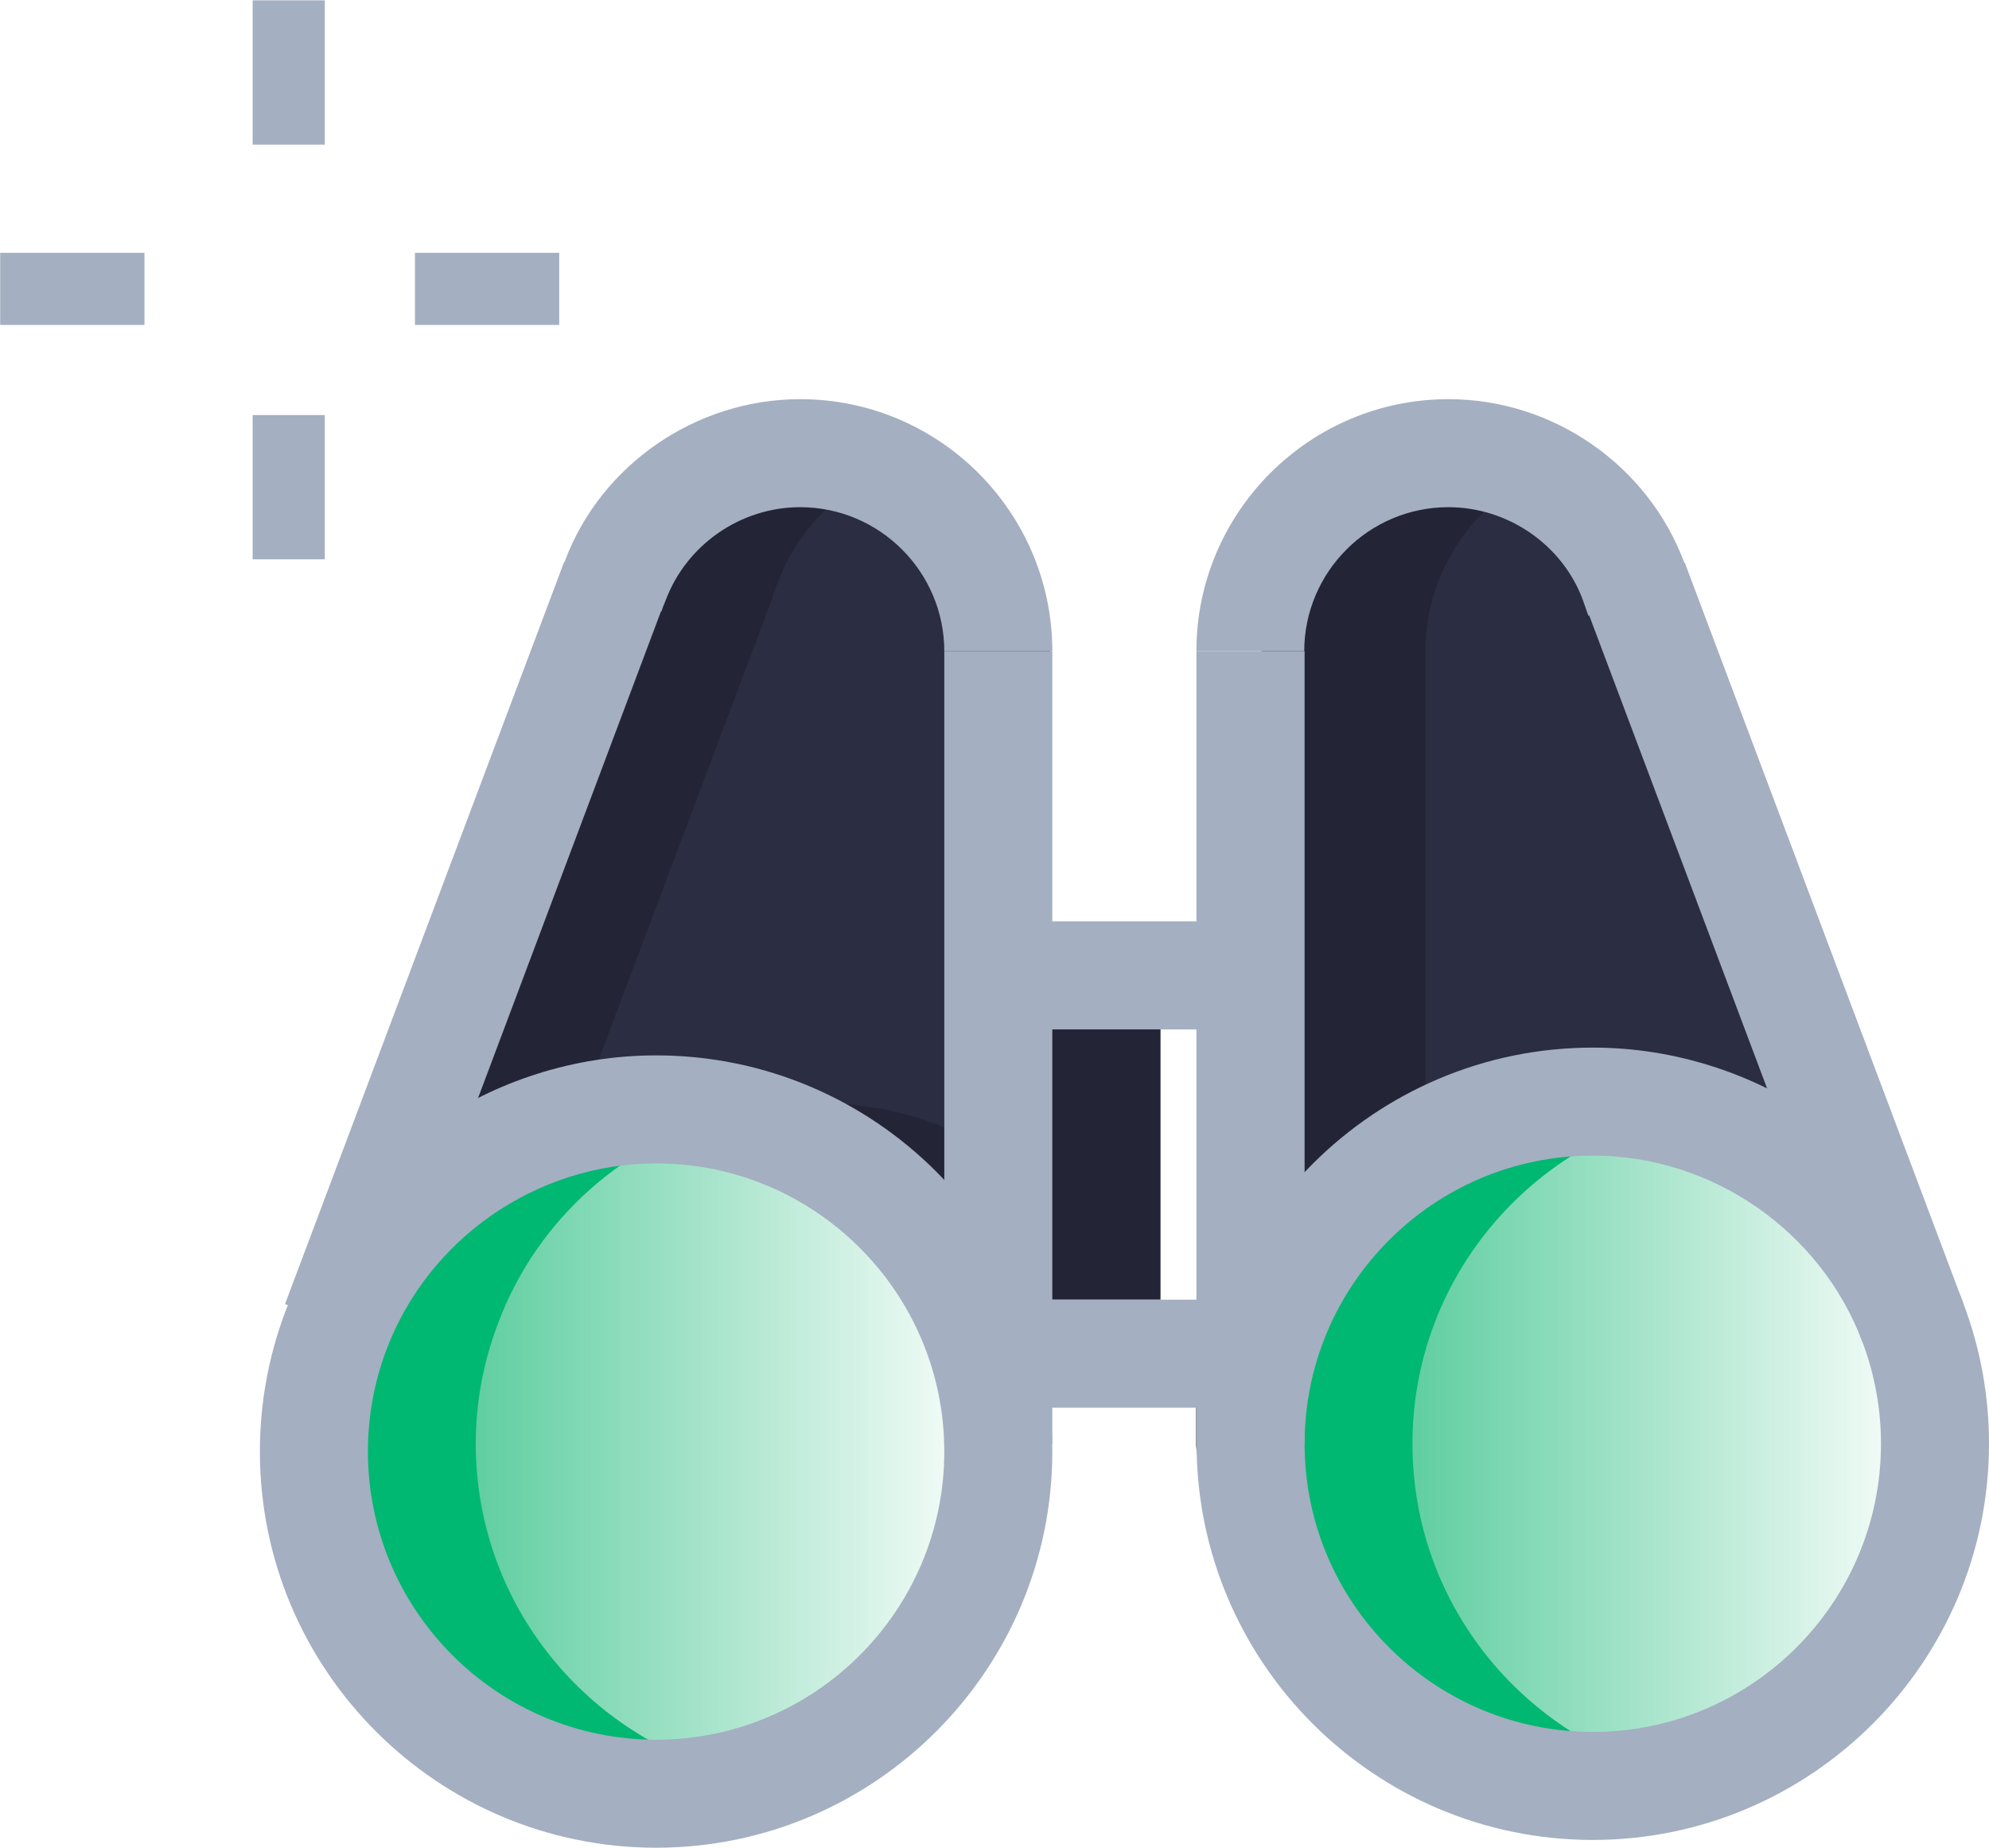 <?xml version="1.0" encoding="UTF-8" standalone="no"?>
<svg xmlns:svg="http://www.w3.org/2000/svg"
  xmlns="http://www.w3.org/2000/svg"
  xmlns:xlink="http://www.w3.org/1999/xlink"
  xmlns:sodipodi="http://sodipodi.sourceforge.net/DTD/sodipodi-0.dtd"
  xmlns:inkscape="http://www.inkscape.org/namespaces/inkscape" inkscape:version="1.0 (4035a4f, 2020-05-01)" sodipodi:docname="find.svg" id="svg895" version="1.1" width="160" viewBox="0 0 11.25 10.452" height="148.649" enable-background="new 0 0 36 36">
  <defs id="defs899">
    <linearGradient id="linearGradient3013" inkscape:collect="always">
      <stop id="stop3009" offset="0" style="stop-color:#2fbf84;stop-opacity:1;" />
      <stop id="stop3011" offset="1" style="stop-color:#2fbf84;stop-opacity:0;" />
    </linearGradient>
    <linearGradient gradientUnits="userSpaceOnUse" y2="8.167" x2="10.943" y1="8.167" x1="7.072" id="linearGradient3007" xlink:href="#linearGradient3013" inkscape:collect="always" />
    <linearGradient gradientUnits="userSpaceOnUse" y2="8.167" x2="5.645" y1="8.167" x1="1.774" id="linearGradient3015" xlink:href="#linearGradient3013" inkscape:collect="always" />
  </defs>
  <path style="fill:url(#linearGradient3015);fill-opacity:1;stroke-width:0.408" id="path835" fill="#2fdf84" d="m 5.645,8.167 c 0,1.068 -0.864,1.936 -1.936,1.936 -1.068,0 -1.936,-0.868 -1.936,-1.936 0,-0.24 0.045,-0.469 0.126,-0.681 0.273,-0.734 0.982,-1.255 1.809,-1.255 1.072,0 1.936,0.868 1.936,1.936 z" />
  <path style="fill:#2b2d42;fill-opacity:1;stroke-width:0.408" id="path837" fill="#f3f3f1" d="m 5.942,3.76 v 4.483 c 0,-1.068 -0.864,-1.936 -1.936,-1.936 -0.827,0 -1.536,0.522 -1.809,1.255 L 3.742,3.458 c 0.008,-0.033 0.02,-0.065 0.033,-0.094 C 3.933,2.941 4.341,2.639 4.822,2.639 c 0.619,0 1.121,0.501 1.121,1.121 z" />
  <path style="fill:#2b2d42;fill-opacity:1;stroke-width:0.408" id="path839" fill="#f3f3f1" d="m 7.135,3.684 v 4.483 c 0,-1.068 0.864,-1.936 1.936,-1.936 0.827,0 1.536,0.522 1.809,1.255 L 9.335,3.382 c -0.008,-0.033 -0.02,-0.065 -0.033,-0.094 C 9.144,2.865 8.736,2.563 8.256,2.563 c -0.619,0 -1.121,0.501 -1.121,1.121 z" />
  <g transform="matrix(0.408,0,0,0.408,-0.976,-1.003)" id="g849" fill="#d5dbe1">
    <path style="fill:#232536;fill-opacity:1" id="path841" d="m 13.747,17.75 c -0.389,0 -0.761,0.06 -1.123,0.149 2.08,0.508 3.623,2.37 3.623,4.601 V 18.476 C 15.52,18.023 14.668,17.75 13.747,17.75 Z" />
    <path style="fill:#232536;fill-opacity:1" id="path843" d="m 13.097,10.76 c 0.02,-0.08 0.05,-0.16 0.08,-0.23 C 13.434,9.844 13.959,9.295 14.623,8.996 14.279,8.841 13.899,8.75 13.497,8.75 c -1.18,0 -2.18,0.74 -2.57,1.78 -0.03,0.07 -0.06,0.15 -0.08,0.23 l -3.79,10.07 c 0.546,-1.468 1.81,-2.577 3.357,-2.941 z" />
    <path style="fill:#232536;fill-opacity:1" id="path845" d="m 22.152,11.5 c 0,-1.117 0.668,-2.074 1.624,-2.504 C 23.433,8.842 23.054,8.75 22.652,8.75 c -1.52,0 -2.75,1.23 -2.75,2.75 v 11 c 0,-1.702 0.902,-3.185 2.25,-4.024 z" />
    <path id="path847" d="m 26.902,17.75 c -0.39,0 -0.764,0.06 -1.127,0.149 1.529,0.374 2.775,1.476 3.317,2.931 L 27.985,17.889 C 27.635,17.807 27.276,17.75 26.902,17.75 Z" />
  </g>
  <path style="fill:none;fill-opacity:0.931;stroke-width:0.408" id="path851" fill="#f3f3f1" d="M 5.645,5.823 H 7.072 V 7.657 H 5.645 Z" />
  <path style="fill:#232536;fill-opacity:1;stroke-width:0.408" id="path853" fill="#d5dbe1" d="M 5.647,5.518 H 6.564 V 7.352 H 5.647 Z" />
  <path style="stroke-width:0.408" id="path855" d="m 7.072,8.472 c -0.169,0 -0.306,-0.137 -0.306,-0.306 v -0.509 c 0,-0.169 0.137,-0.306 0.306,-0.306 0.169,0 0.306,0.137 0.306,0.306 v 0.509 c 0,0.169 -0.137,0.306 -0.306,0.306 z" />
  <path style="fill:url(#linearGradient3007);fill-opacity:1.0;stroke-width:0.408" id="path857" fill="#2fdf84" d="m 10.943,8.167 c 0,1.068 -0.864,1.936 -1.936,1.936 -1.068,0 -1.936,-0.868 -1.936,-1.936 0,-1.068 0.868,-1.936 1.936,-1.936 0.831,0 1.536,0.522 1.813,1.255 0.082,0.212 0.122,0.44 0.122,0.681 z" />
  <path style="stroke-width:0.408" id="path859" fill="#00b871" d="m 2.691,8.167 c 0,-0.24 0.045,-0.469 0.126,-0.681 C 3.038,6.893 3.546,6.444 4.169,6.292 4.021,6.255 3.869,6.231 3.71,6.231 c -0.827,0 -1.536,0.522 -1.809,1.255 -0.082,0.212 -0.126,0.44 -0.126,0.681 0,1.068 0.868,1.936 1.936,1.936 0.159,0 0.311,-0.024 0.459,-0.061 C 3.322,9.835 2.691,9.076 2.691,8.167 Z" />
  <path style="stroke-width:0.408" id="path861" fill="#00b871" d="m 7.989,8.167 c 0,-0.909 0.632,-1.668 1.478,-1.875 -0.148,-0.036 -0.3,-0.061 -0.459,-0.061 -1.068,0 -1.936,0.868 -1.936,1.936 0,1.068 0.868,1.936 1.936,1.936 0.159,0 0.311,-0.024 0.459,-0.061 C 8.62,9.835 7.989,9.076 7.989,8.167 Z" />
  <g transform="matrix(0.408,0,0,0.408,-0.866,-1.375)" id="g873" fill="#a4afc1">
    <path id="path863" d="m 7.875,6.875 h 2 v 1 h -2 z" />
    <path id="path865" d="m 2.125,6.875 h 2 v 1 h -2 z" />
    <path id="path867" d="m 5.625,3.375 h 1 v 2 h -1 z" />
    <path id="path869" d="m 5.625,9.125 h 1 v 2 h -1 z" />
  </g>
  <path style="fill:#a4afc1;fill-opacity:1;stroke-width:0.408" id="path875" d="m 3.711,10.452 c -1.236,0 -2.241,-1.005 -2.241,-2.241 0,-0.271 0.048,-0.536 0.143,-0.789 0.327,-0.869 1.17,-1.452 2.098,-1.452 1.236,0 2.241,1.005 2.241,2.241 0,1.236 -1.006,2.241 -2.241,2.241 z m 0,-3.871 c -0.675,0 -1.289,0.425 -1.526,1.056 -0.069,0.183 -0.104,0.377 -0.104,0.574 0,0.899 0.731,1.63 1.63,1.63 0.899,0 1.63,-0.731 1.63,-1.63 0,-0.899 -0.731,-1.63 -1.63,-1.63 z" />
  <path style="fill:#a4afc1;fill-opacity:1;stroke-width:0.408" id="path877" d="M 5.341,3.684 H 5.952 V 8.167 H 5.341 Z" />
  <path style="fill:#a4afc1;fill-opacity:1;stroke-width:0.408" id="path879" d="M 1.612,7.377 3.19,3.181 3.762,3.396 2.185,7.592 Z" />
  <path style="fill:#a4afc1;fill-opacity:1;stroke-width:0.408" id="path881" d="M 5.952,3.684 H 5.341 c 0,-0.449 -0.366,-0.815 -0.815,-0.815 -0.337,0 -0.643,0.212 -0.761,0.527 C 3.754,3.422 3.746,3.44 3.742,3.458 L 3.15,3.306 c 0.012,-0.047 0.029,-0.094 0.046,-0.135 C 3.4,2.629 3.936,2.258 4.526,2.258 c 0.787,0 1.426,0.64 1.426,1.426 z" />
  <path style="fill:#a4afc1;fill-opacity:1;stroke-width:0.408" id="path883" d="M 7.379,3.684 H 6.767 c 0,-0.787 0.64,-1.426 1.426,-1.426 0.59,0 1.126,0.371 1.333,0.923 l 0.035,0.101 -0.577,0.201 -0.033,-0.094 c -0.116,-0.308 -0.422,-0.52 -0.759,-0.52 -0.449,0 -0.815,0.366 -0.815,0.815 z" />
  <path style="fill:#a4afc1;fill-opacity:1;stroke-width:0.408" id="path885" d="M 6.767,3.684 H 7.379 V 8.167 H 6.767 Z" />
  <path style="fill:#a4afc1;fill-opacity:1;stroke-width:0.408" id="path887" d="M 8.957,3.397 9.529,3.182 11.107,7.378 10.535,7.593 Z" />
  <path style="fill:#a4afc1;fill-opacity:1;stroke-width:0.408" id="path889" d="m 9.009,10.408 c -1.236,0 -2.241,-1.005 -2.241,-2.241 0,-1.236 1.006,-2.241 2.241,-2.241 0.928,0 1.771,0.584 2.098,1.452 0.095,0.253 0.143,0.518 0.143,0.789 0,1.236 -1.006,2.241 -2.241,2.241 z m 0,-3.871 c -0.899,0 -1.63,0.731 -1.63,1.63 0,0.899 0.731,1.63 1.63,1.63 0.899,0 1.63,-0.731 1.63,-1.63 0,-0.197 -0.035,-0.39 -0.104,-0.574 C 10.297,6.961 9.683,6.537 9.009,6.537 Z" />
  <path style="fill:#a4afc1;fill-opacity:1;stroke-width:0.408" id="path891" d="M 5.647,7.352 H 7.073 V 7.963 H 5.647 Z" />
  <path style="fill:#a4afc1;fill-opacity:1;stroke-width:0.408" id="path893" d="M 5.645,5.212 H 7.072 V 5.823 H 5.645 Z" />
</svg>
